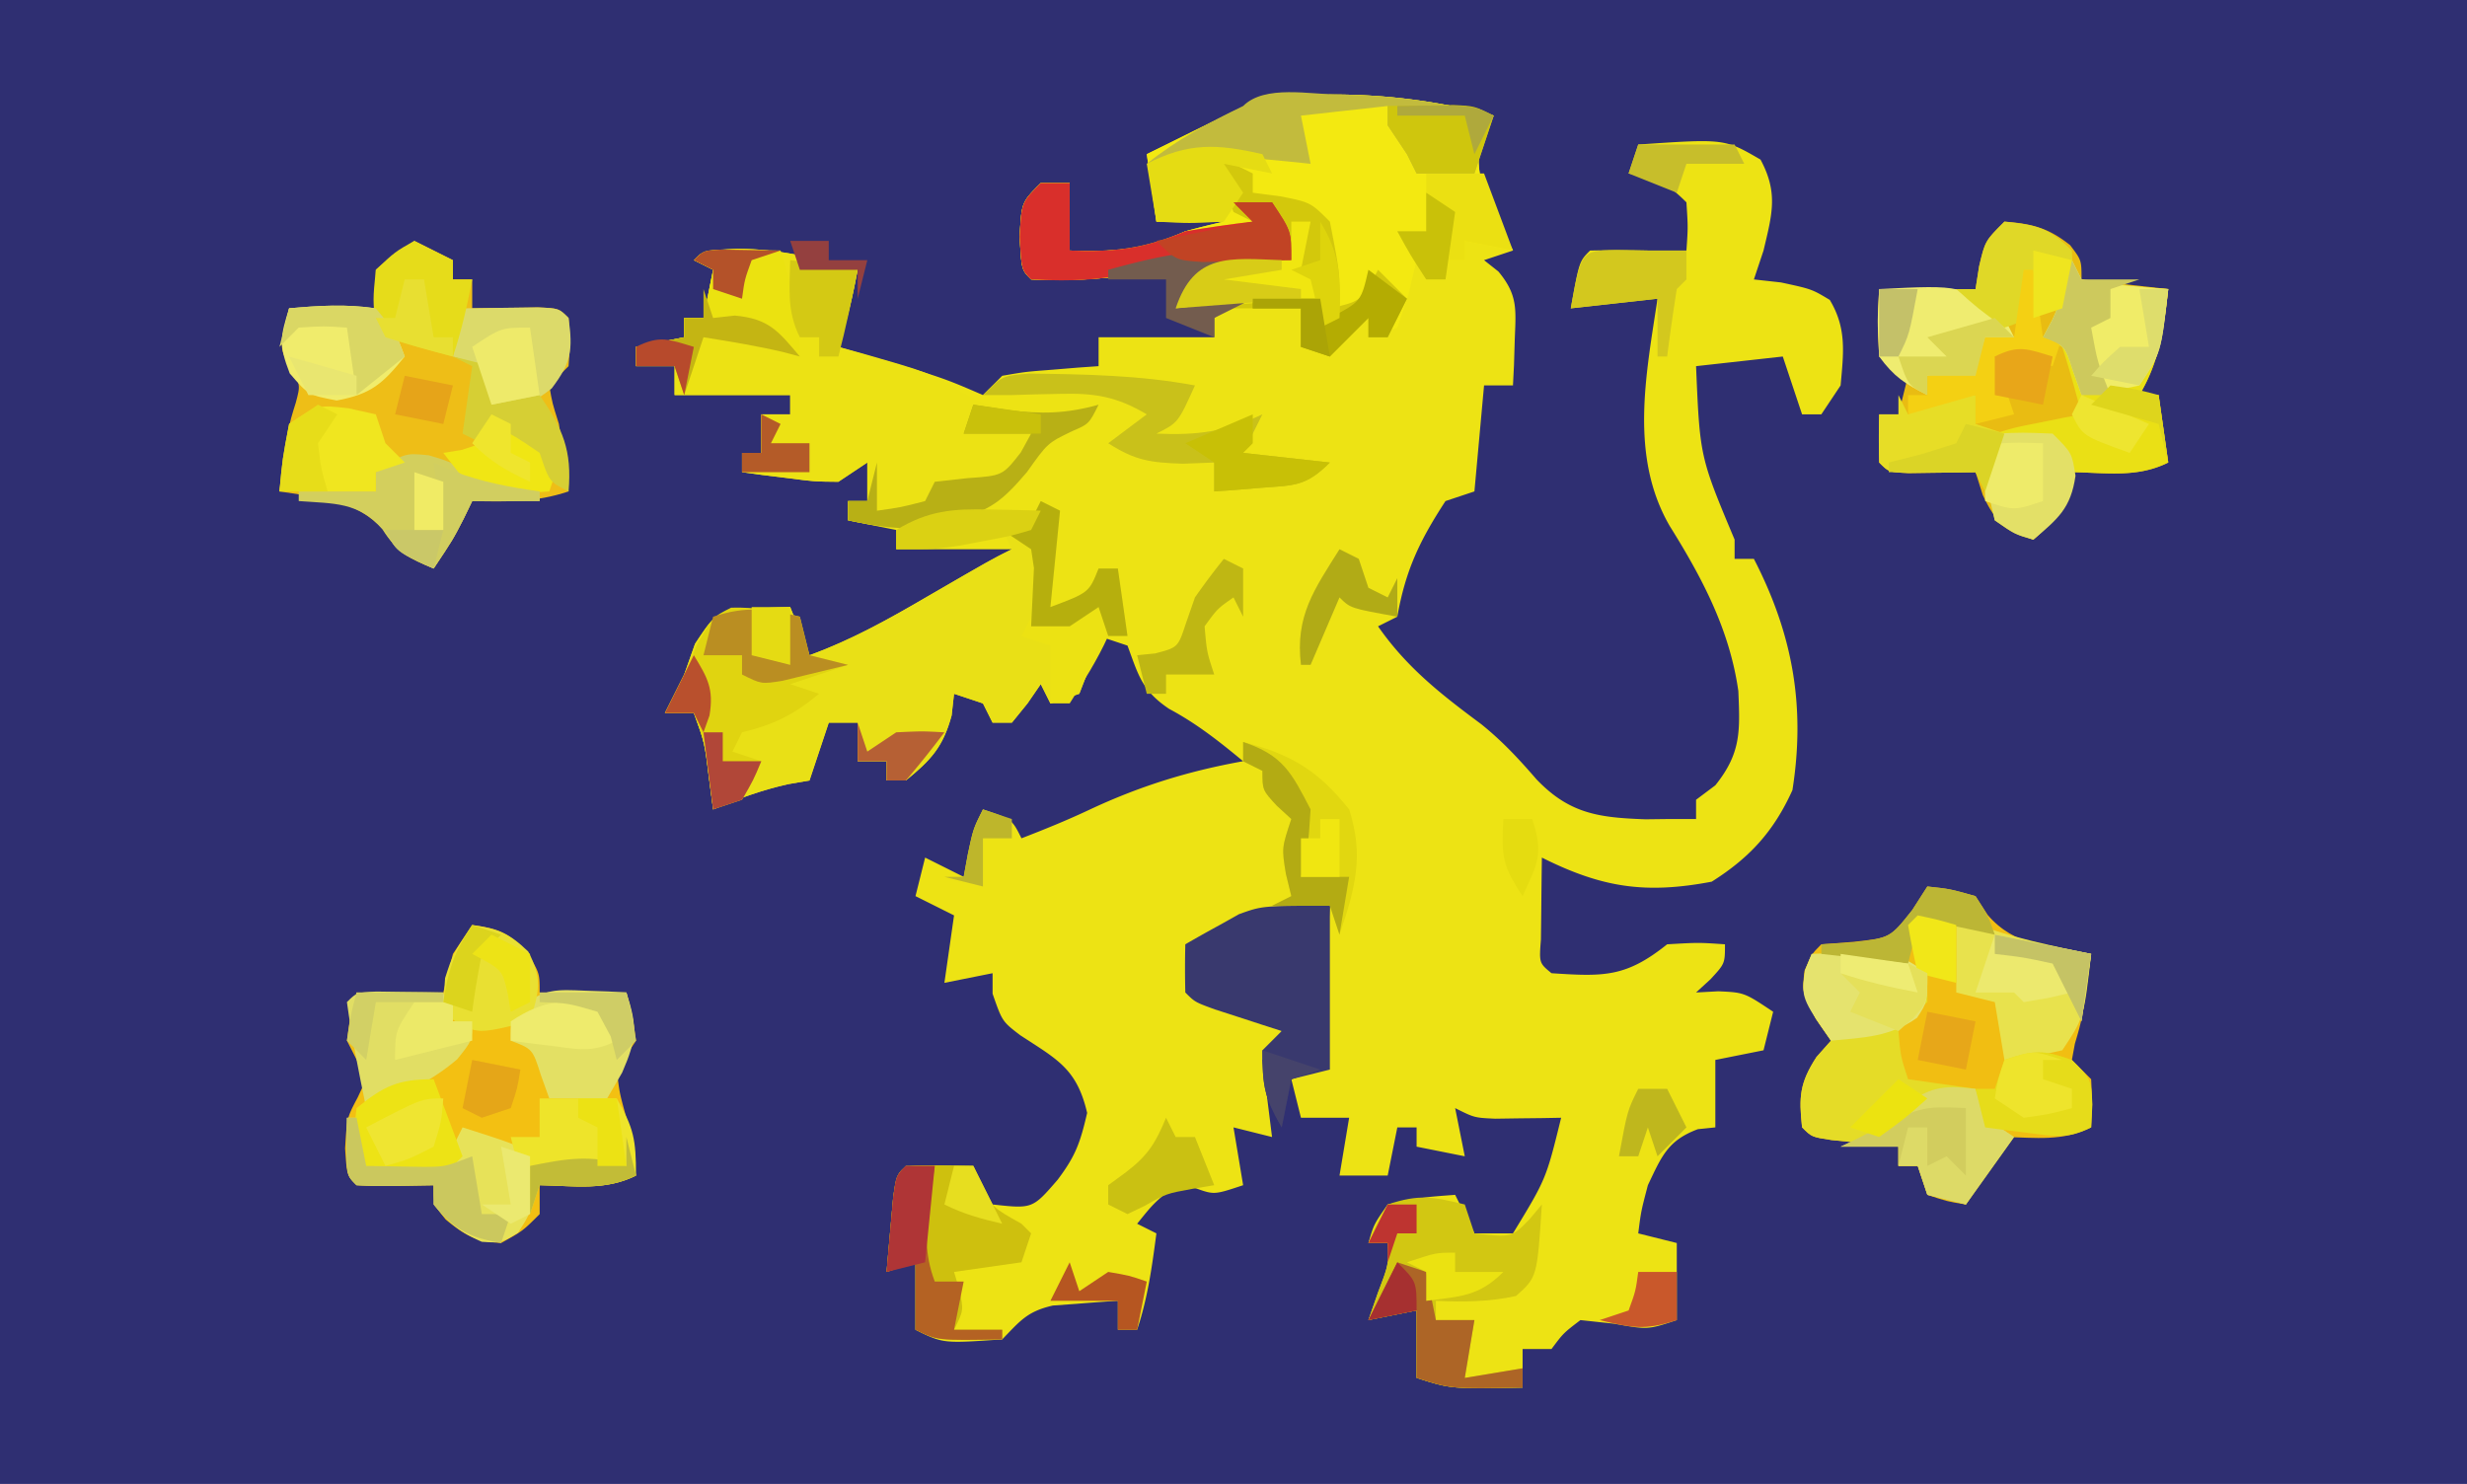 <svg xmlns="http://www.w3.org/2000/svg" width="256" height="154"><path fill="#2F2F72" d="M0 0h256v154H0V0Z"/><path fill="#EDE314" d="M138.98 9.81c5.534.059 10.681.783 16.02 2.19l-1.25 1.937C152.601 18.63 154.819 21.863 157 26l-3 1 1.488 1.176c2.02 2.436 1.821 3.893 1.7 7.011l-.083 2.731L157 40h-3l-1 11-3 1c-2.677 4.094-4.15 7.18-5 12l-2 1c2.994 4.295 6.56 7.074 10.71 10.156 2.19 1.763 3.894 3.6 5.728 5.719 3.43 3.59 6.477 3.98 11.328 4.152L173 85h3v-2l2-1.5c2.674-3.342 2.565-5.598 2.387-9.785-.91-6.39-3.757-11.741-7.137-17.153-4.17-7.238-2.446-15.637-1.25-23.562l-9 1c.875-4.875.875-4.875 2-6 2-.044 4-.04 6 0h4c.167-2.416.167-2.416 0-5-2.139-2.139-3.133-2.427-6-3l1-3c8.943-.614 8.943-.614 12.688 1.562 1.866 3.466 1.2 5.68.312 9.438l-1 3 2.813.312C188 30 188 30 189.875 31.125c1.78 2.967 1.426 5.501 1.125 8.875l-2 3h-2l-2-6-9 1c.396 9.41.396 9.41 4 18v2h2c4.019 7.786 5.376 15.287 4 24-1.933 4.277-4.428 7.007-8.375 9.5-6.932 1.32-11.43.598-17.625-2.5a920.275 920.275 0 0 0-.062 5.437l-.036 3.06c-.188 2.443-.188 2.443 1.098 3.503 5.448.357 7.715.428 12-3 3.25-.188 3.25-.188 6 0 0 2 0 2-1.5 3.625L176 103l2.313-.125C181 103 181 103 184 105l-1 4-5 1v7l-1.812.187c-3.141 1.167-3.77 2.841-5.188 5.813-.707 2.693-.707 2.693-1 5l4 1v8c-3 1-3 1-6.5.375L164 137c-1.772 1.354-1.772 1.354-3 3h-3v4c-7.429.143-7.429.143-11-1v-7l-5 1 1-2.875c1.102-2.896 1.102-2.896 1-5.125h-2c.563-1.937.563-1.937 2-4 3.625-.75 3.625-.75 7-1l2 4h4c3.436-5.637 3.436-5.637 5-12l-1.898.035c-.818.01-1.635.018-2.477.027l-2.46.036C153 116 153 116 151 115l1 5-5-1v-2h-2l-1 5h-5l1-6h-5l-1-4 3-1 1-17-4.75.875-2.672.492c-2.447.601-4.384 1.413-6.578 2.633v5l9 3v3l-2 1 1 8-4-1 1 6c-3 1-3 1-4.937.312L122 123c-2.271 1.854-2.271 1.854-4 4l2 1c-.458 3.47-.891 6.674-2 10h-2v-3c-1.439.087-2.876.196-4.312.312l-2.426.176c-2.67.604-3.398 1.592-5.262 3.512-6.138.43-6.138.43-9-1v-7l-3 1c.14-1.646.287-3.292.438-4.938.08-.916.162-1.833.246-2.777C93 122 93 122 94 121c2.333-.04 4.667-.042 7 0l2 4c4.139.454 4.139.454 6.75-2.563 1.854-2.47 2.334-3.798 3.063-6.937-1.074-4.626-3.13-5.562-6.965-8.078C104 106 104 106 103 103.125V101l-5 1 1-7-4-2 1-4 4 2 .438-2.375C101 86 101 86 102 84c3 1 3 1 4 3 2.374-.919 4.717-1.867 7.02-2.953 5.248-2.464 10.275-4.022 15.98-5.047-2.494-2.066-4.825-3.907-7.687-5.438-2.81-1.897-3.167-3.452-4.313-6.562l-3-1-.812 2.937L112 72l-3 1-1-2-1.375 2L105 75h-2l-1-2-3-1-.25 2.25c-.898 3.293-2.134 4.61-4.75 6.75h-2v-2h-3v-4h-3l-2 6-2.187.375c-2.77.615-5.21 1.51-7.813 2.625l-.437-3.313C73.117 77.07 73.117 77.07 72 74h-3l2-4 1.125-3.188C74 64 74 64 75.973 63.395c2.215-.27 2.215-.27 6.027-.395l2 5c4.328-1.575 8.224-3.747 12.188-6.063C102.87 58.065 102.87 58.065 105 57H93v-2l-5-1v-2h2v-4l-3 2c-2.48-.023-2.48-.023-5.187-.375l-2.731-.336L77 49v-2h2v-4h3v-2H70v-3h-4v-2l5-1v-2h2l1-5-2-1c1-1 1-1 4.563-1.188 4.396.04 8.22.983 12.437 2.188-.523 2.763-1.109 5.326-2 8l2.012.586c8.77 2.586 8.77 2.586 12.988 4.414l2-2c2.383-.414 2.383-.414 5.125-.625l2.758-.227L114 38v-3h12v-2l1-1h-5c1-3 1-3 4-5l-2.125.437C118.144 28.56 112.841 29.324 107 29c-1-1-1-1-1.187-4.438C106 21 106 21 108 19h3v7c4.595.18 7.825-.082 12-2a91.048 91.048 0 0 1 4-1h-7l-1-7 2.152-1.059 2.786-1.379 2.777-1.37c4.37-2.279 7.067-2.376 12.266-2.381Z"/><path fill="#F3E911" d="M138.98 9.81c5.534.059 10.681.783 16.02 2.19l-1.25 1.937C152.601 18.63 154.819 21.863 157 26l-5-1v2h-2v2h-2l-1-2-.812 3.437L145 34l-3 1v-2l-4 4-3-1v-4h-13c1-3 1-3 4-5l-2.125.437C118.144 28.56 112.841 29.324 107 29c-1-1-1-1-1.187-4.438C106 21 106 21 108 19h3v7c4.595.18 7.825-.082 12-2a91.048 91.048 0 0 1 4-1h-7l-1-7 2.152-1.059 2.786-1.379 2.777-1.37c4.37-2.279 7.067-2.376 12.266-2.381Z"/><path fill="#F1BE12" d="M200 92c2.313.25 2.313.25 5 1l1.25 1.938c2.792 3.29 6.623 3.404 10.75 4.062-.895 6.645-.895 6.645-1.688 9.313L215 110l2 2c.125 2.625.125 2.625 0 5-2.957 1.478-5.742 1.06-9 1l-.875 1.813C206 122 206 122 204 125c-1.938-.313-1.938-.313-4-1l-1-3h-2v-2c-.957-.09-.957-.09-1.934-.184l-2.504-.254c-.823-.08-1.647-.162-2.496-.246C188 118 188 118 187 117c-.342-3.166-.256-4.605 1.5-7.313L190 108l-1.563-2.25C187 103 187 103 187.25 100.75 188 99 188 99 189 98l3.313-.25c3.832-.413 3.832-.413 6.125-3.313L200 92Z"/><path fill="#F3C012" d="M49 96c2.798.386 3.82.801 5.75 2.938C56 101 56 101 56 103h9c.625 2.313.625 2.313 1 5l-2 3c.278 2.394.278 2.394 1 5 .34 1.999.674 3.999 1 6-3.215 1.607-6.436 1.057-10 1v3c-1.75 1.75-1.75 1.75-4 3-2.613-.158-3.731-.78-5.75-2.438C45 125 45 125 45 123l-3.938.063A59.19 59.19 0 0 1 37 123c-1-1-1-1-1.188-3.813C36 116 36 116 37.126 113.876L38 112a178.655 178.655 0 0 0-2-4c.375-2.75.375-2.75 1-5h9l1-4 2-3Z"/><path fill="#EEBE17" d="m43 25 4 2v2h2v3l1.934-.035c.826-.01 1.652-.018 2.504-.027l2.496-.036C58 32 58 32 59 33c.188 2.438.188 2.438 0 5l-2 2c.304 1.809.304 1.809 1 4 .35 2.33.686 4.664 1 7-3.473 1.158-6.36 1.069-10 1l-.875 1.813C47 56 47 56 45 59c-2.508-1.038-3.777-1.625-5.188-4-2.882-3.18-6.694-3.344-10.812-4 .9-6.679.9-6.679 1.688-9.188C31.2 39.907 31.2 39.907 30 38c-1-2-1-2 0-6h9v-4c2-1.75 2-1.75 4-3Z"/><path fill="#E9BC12" d="M208 23c2.877.221 4.54.635 6.813 2.438C216 27 216 27 216 29l9 1c-.468 4.056-.88 7.466-3 11h2l1 7c-3.215 1.607-6.436 1.057-10 1l-.313 1.813c-.776 2.47-1.758 3.51-3.687 5.187-2.993-1.098-3.846-1.677-5.25-4.625L205 49l-1.934.035-2.504.028-2.496.035C196 49 196 49 195 48a99.984 99.984 0 0 1 0-5h2l1-4-3-2c-.188-3.625-.188-3.625 0-7h10l.375-2.375C206 25 206 25 208 23Z"/><path fill="#E9E016" d="m108 52 2 1-1 10c4-1.5 4-1.5 5-4h2l1 7h-3l-.813 2.938L112 72l-3 1-1-2-1.375 2L105 75h-2l-1-2-3-1-.25 2.25c-.898 3.293-2.134 4.61-4.75 6.75h-2v-2h-3v-4h-3l-2 6-2.188.375c-2.77.615-5.209 1.51-7.812 2.625l-.438-3.313C73.118 77.07 73.118 77.07 72 74h-3l2-4 1.125-3.188C74 64 74 64 75.973 63.395c2.215-.27 2.215-.27 6.027-.395l2 5c4.328-1.575 8.224-3.747 12.188-6.063C102.87 58.066 102.87 58.066 105 57l-1-2 3-1 1-2Z"/><path fill="#ECE214" d="M76.563 25.813c4.396.04 8.22.982 12.437 2.187-.523 2.763-1.109 5.326-2 8l2.012.55c7.44 2.119 7.44 2.119 10.675 4.075 3.917 2.328 7.8 2.6 12.25 1.938L114 42c-1 2-1 2-2.75 2.75-2.543 1.23-2.543 1.23-4.688 4.25-2.591 3.034-3.808 3.968-7.562 5l-2.438.688c-3.04.37-5.577-.063-8.562-.688v-2h2v-4l-3 2c-2.48-.023-2.48-.023-5.188-.375l-2.73-.336L77 49v-2h2v-4h3v-2H70v-3h-4v-2l5-1v-2h2l1-5-2-1c1-1 1-1 4.563-1.188Z"/><path fill="#E5DC27" d="M188 99c8.571-.286 8.571-.286 12 2v3l-1.563 1.375L197 107c.23 2.655.23 2.655 1 5l7 1 1 3 3 2-5 7-4-1-1-3h-2v-2c-.957-.09-.957-.09-1.934-.184l-2.504-.254c-.823-.08-1.647-.162-2.496-.246C188 118 188 118 187 117c-.342-3.166-.256-4.605 1.5-7.313L190 108l-1.563-2.25C187 103 187 103 187.313 100.687L188 99Z"/><path fill="#EAE015" d="m215 27 1 2c2.126.467 2.126.467 4.563.625l2.503.227L225 30c-.468 4.056-.88 7.466-3 11h2l1 7c-3.215 1.607-6.436 1.057-10 1l-.313 1.813c-.776 2.47-1.758 3.51-3.687 5.187-1.938-.563-1.938-.563-4-2-1.427-6.146-1.427-6.146 0-9 2.066-.633 2.066-.633 4.563-1.125l2.503-.508L216 43a128.606 128.606 0 0 0-2-7l-2-1 .938-1.75c.988-2.093 1.579-3.995 2.062-6.25Z"/><path fill="#D3C80C" d="m126 16 4 2v2l2.875.375C136 21 136 21 138 23c1.27 6.462 1.27 6.462 0 9 3.278-.752 3.278-.752 5-4l3 3-2 4h-2v-2l-4 4-3-1v-4h-13c1-3 1-3 4-5l-2.125.438C118.144 28.558 112.841 29.323 107 29c-1-1-1-1-1.188-4.438C106 21 106 21 108 19h3v7c4.645.182 7.758-.197 12-2 2.326-.381 4.66-.725 7-1l-2-1a101.168 101.168 0 0 1-2-6Z"/><path fill="#39396E" d="M138 94v17l-4 1-1 5c-1.765-3.088-2-4.233-2-8l2-2-1.934-.621-2.504-.817-2.496-.808C124 104 124 104 123 103a99.984 99.984 0 0 1 0-5 152.46 152.46 0 0 1 3.563-2l2.003-1.125C131 94 131 94 138 94Z"/><path fill="#D2C712" d="m152 125 1 3c3.878.434 3.878.434 5.75-1.5L160 125c-.487 7.544-.487 7.544-2.688 9.5-2.824.61-5.43.631-8.312.5v2h4l-1 6 6-1v2c-7.429.143-7.429.143-11-1v-7l-5 1 1-2.875c1.102-2.896 1.102-2.896 1-5.125h-2c.813-1.938.813-1.938 2-4 3.29-1.097 4.713-.8 8 0Z"/><path fill="#E0D410" d="m83 64 1 4 4 1-6 2 3 1c-2.673 2.196-4.671 3.196-8 4l-1 2 3 1c-.813 1.938-.813 1.938-2 4l-3 1-.438-3.313C73.118 77.07 73.118 77.07 72 74h-3l2-4 1.375-3.188C74 64 74 64 75.875 63.063c2.51-.073 4.694.33 7.125.938Z"/><path fill="#CEC00E" d="M97.563 120.938 101 121l.813 1.875c1.143 2.425 1.143 2.425 4.187 4.125l1 1-1 3-7 1 .563 1.875C100 136 100 136 99 138h5v1c-6.75.125-6.75.125-9-1v-7l-3 1c.14-1.646.287-3.292.438-4.938.08-.916.162-1.833.246-2.777.518-3.742.894-3.278 4.879-3.347Z"/><path fill="#E8E24D" d="m203 95 1.938.875c3.946 1.45 7.95 2.283 12.062 3.125-.75 6.625-.75 6.625-3 10-3.125.688-3.125.688-6 1l-1-6-4-1v-8Z"/><path fill="#C2BB3D" d="M138.98 9.81c5.534.059 10.681.783 16.02 2.19l-2 6h-6l-1-2-2-3v-2l-9 1 1 5-2.45-.254-3.237-.309-3.2-.316c-2.927-.114-5.284.17-8.113.879 3.127-2.526 6.396-4.238 10-6 2.24-2.24 6.955-1.187 9.98-1.19Z"/><path fill="#F0EC68" d="m215 27 1 2c2.126.467 2.126.467 4.563.625l2.503.227L225 30c-.75 6.625-.75 6.625-3 10-3.125.688-3.125.688-6 1l-.875-2.438c-.858-2.695-.858-2.695-3.125-3.562l.938-1.75c.988-2.093 1.579-3.995 2.062-6.25Z"/><path fill="#EBE210" d="M74.848 25.902 81 26c1.193 3.877 2 6.916 2 11l-1.625-.438C78.601 35.906 75.815 35.449 73 35l-2 6-1-3h-4v-2l5-1v-2h2l1-5-2-1c1-1 1-1 2.848-1.098Z"/><path fill="#E1D710" d="M129 77c4.978 1.273 7.786 2.96 11 7 1.575 4.83.61 8.266-1 13l-1-3h-6l2-1-.563-2.313C133 88 133 88 134 85l-1.5-1.375C131 82 131 82 131 80l-2-1v-2Z"/><path fill="#D3CF5D" d="M44.5 47.25C47 48 47 48 50 50c1.99.39 3.99.732 6 1v1h-7l-.875 1.813C47 56 47 56 45 59c-2.551-1.056-3.806-1.695-5.313-4.063C37.19 52.07 34.663 52.278 31 52v-1h8v-2c3-2 3-2 5.5-1.75Z"/><path fill="#E3E064" d="m60.688 102.813 2.449.082L65 103c1.15 3.553 1.087 4.8-.438 8.313L63 114h-6l-.875-2.438c-.858-2.695-.858-2.695-3.125-3.562 0-2 0-2 1.207-3.613 2.309-1.786 3.6-1.7 6.48-1.575Z"/><path fill="#DDDA67" d="m205 113 1 3 3 2-5 7-4-1-1-3h-2v-2h-6l1.688-.75c2.456-1.218 2.456-1.218 4.75-3.375 2.86-2.093 4.11-2.27 7.562-1.875Z"/><path fill="#EFEC70" d="M195 30c8.635-.44 8.635-.44 13 3l1 2h-3l-1 4h-5v2c-2.319-1.16-3.457-1.896-5-4-.188-3.688-.188-3.688 0-7Z"/><path fill="#E7E259" d="M36 116h1l1 5h8l2-4c5.875 1.875 5.875 1.875 7 3 .46 5.287.46 5.287-1.25 7.938C52 129 52 129 50 128.875c-2.244-.982-3.474-1.967-5-3.875v-2l-3.938.063A59.19 59.19 0 0 1 37 123c-1-1-1-1-1.063-4.063L36 116Z"/><path fill="#E1DE64" d="m39.066 102.902 2.496.035 2.504.028L46 103l1 3h2c0 2 0 2-1.563 3.938-3.008 2.545-5.768 3.65-9.437 5.062-.752-3.655-1.496-7.302-2-11 1-1 1-1 3.066-1.098Z"/><path fill="#D92F2B" d="M108 19h3v7c4.645.182 7.758-.197 12-2 2.326-.381 4.66-.725 7-1l-2-2h4c2 3 2 3 2 6l-2.125-.07c-6.604-.126-6.604-.126-13.063 1.07-4.232 1.11-7.465 1.229-11.812 1-1-1-1-1-1.188-4.438C106 21 106 21 108 19Z"/><path fill="#C9C11A" d="M106.793 38.77c5.824.073 11.473.163 17.207 1.23-1.75 3.875-1.75 3.875-4 5 4.219.196 7.17-.198 11-2l-2 4 9 1c-2.495 2.495-3.673 2.36-7.125 2.625l-2.758.227L126 51v-3l-3.25.125c-3.407-.114-4.957-.338-7.75-2.125l4-3c-3.16-1.862-5.415-2.224-9.063-2.125l-2.597.055L105 41h-3c2-2 2-2 4.793-2.23Z"/><path fill="#EEE42A" d="M56 114h8c1.765 3.088 2 4.233 2 8-3.215 1.607-6.436 1.057-10 1l-1 3-2-8h3v-4Z"/><path fill="#DCDA6A" d="M48 32c1.646-.027 3.292-.046 4.938-.063l2.777-.035C58 32 58 32 59 33c.45 3.328.306 4.595-1.75 7.313C55 42 55 42 51 42l-.313-1.938L50 38l-3-1 1-5Z"/><path fill="#E5E36E" d="M188 99c8.571-.286 8.571-.286 12 2 0 3 0 3-1.063 4.625-2.812 1.996-5.56 2.056-8.937 2.375-3.077-4.43-3.077-4.43-2.688-7.313L188 99Z"/><path fill="#F0EC6C" d="M30 32c3.05-.288 5.962-.458 9 0 2.063 2.5 2.063 2.5 3 5-2.279 2.805-3.451 3.9-7.063 4.563C32 41 32 41 30.064 38.75c-1.16-3.001-.976-3.804-.063-6.75Z"/><path fill="#F0E61F" d="M36.188 42.375 39 43l1 3 2 2-3 1v2H29c.313-3.375.313-3.375 1-7 3-2 3-2 6.188-1.625Z"/><path fill="#E6DC1A" d="m43 25 4 2v2h2c-.523 2.763-1.109 5.326-2 8-6.875-1.875-6.875-1.875-8-3-.313-2.875-.313-2.875 0-6 2-1.875 2-1.875 4-3ZM215 110c2 2 2 2 2.125 4.625L217 117c-2.52 1.26-3.854.919-6.625.563l-2.477-.31L206 117l-1-4h2l1-3c3.148-1.05 3.993-1.067 7 0Z"/><path fill="#EDE315" d="m45 112 3 8c-2 2-2 2-3.91 2.23-5.979-.119-5.979-.119-7.09-1.23-.375-2.875-.375-2.875 0-6 2.85-2.311 4.314-3 8-3Z"/><path fill="#E9E032" d="M49 96c2.676.37 3.843.849 5.813 2.75 1.504 2.85 1.11 4.23.187 7.25-5.434 1.328-5.434 1.328-7.938-.125C46 104 46 104 46.188 101.5 47 99 47 99 49 96Z"/><path fill="#E7DD26" d="m197 41 1 2 1.813-1C202 41 202 41 205 41v3l3 1-2 6-1-2-1.934.035-2.504.028-2.496.035C196 49 196 49 195 48a99.984 99.984 0 0 1 0-5h2v-2Z"/><path fill="#E0D827" d="M208 23c3.297.33 4.623.623 7 3 .125 2.625.125 2.625 0 5-2.332 1.206-4.496 2.165-7 3-2.688-1.938-2.688-1.938-5-4h2l.375-2.375C206 25 206 25 208 23Z"/><path fill="#E3E067" d="M207 45c2.875-.125 2.875-.125 6 0 2 2 2 2 2.375 4.375-.482 3.377-1.82 4.469-4.375 6.625-1.938-.563-1.938-.563-4-2-1.427-6.146-1.427-6.146 0-9Z"/><path fill="#B8B015" d="m101 42 3.688.563c3.342.427 6.032.36 9.312-.563-1 2-1 2-2.75 2.75-2.543 1.23-2.543 1.23-4.688 4.25-2.591 3.034-3.808 3.968-7.562 5l-2.438.688c-3.04.37-5.577-.063-8.562-.688v-2h2l1-4v5c2.473-.344 2.473-.344 5-1l1-2 3.375-.375c3.67-.258 3.67-.258 5.563-2.688L107 45h-7l1-3Z"/><path fill="#AD6526" d="m145 131 3 1 1 5h4l-1 6 6-1v2c-7.429.143-7.429.143-11-1v-7l-5 1 3-6Z"/><path fill="#BA8E22" d="m83 64 1 4 4 1c-1.456.363-2.915.715-4.375 1.063l-2.46.597C79 71 79 71 77 70v-2h-4l1-4c3.325-1.108 5.622-.845 9 0Z"/><path fill="#EBE012" d="M148 18h6l3 8-5-1v2h-2v2h-2c-1.625-2.5-1.625-2.5-3-5h3v-6Z"/><path fill="#F0E610" d="M134 23h2l-1 5h2v3l-15 1c1-3 1-3 4-5 2.043-.195 2.043-.195 4.188-.125L134 27v-4Z"/><path fill="#E5DC13" d="m131 16 1 2-5-1 2 3-2 3c-3.625.188-3.625.188-7 0l-1-6c4.309-2.22 7.31-2.082 12-1Z"/><path fill="#B46223" d="M94 121h3l-.563 3.75c-.384 3.013-.524 5.35.563 8.25h3l-1 5h5v1c-6.75.125-6.75.125-9-1v-7l-3 1c.14-1.646.287-3.292.438-4.938.08-.916.162-1.833.246-2.777C93 122 93 122 94 121Z"/><path fill="#D3C81E" d="M167.813 25.938 171 26h4v3l-1 1a235.648 235.648 0 0 0-1 7h-1v-6l-9 1c1.073-5.98 1.073-5.98 4.813-6.063Z"/><path fill="#ECE96E" d="m207 97 10 2-1 7-1-3-2.438.563L210 104l-1-1h-4l2-6Z"/><path fill="#F0E614" d="M51 43c2.636 1.318 4.723 3.142 7 5l-1 3c-6.4.492-6.4.492-9.438-2L46 47l1.938-.313L50 46l1-3Z"/><path fill="#F4D013" d="M210 28h1l1 7h2l-1 3-1.875-.5c-2.086-.576-2.086-.576-4.125-.5l2 6-4 1v-3l-7 2v-2h2v-2l5-1 1-3h3l1-7Z"/><path fill="#CFC60D" d="M144 11c1.458-.027 2.917-.046 4.375-.063l2.46-.035C153 11 153 11 155 12l-2 6h-6l-1-2-2-3v-2Z"/><path fill="#B3AB13" d="M129 77c4.133 1.378 5.018 3.177 7 7-.25 3.875-.25 3.875-1 7h5l-1 6-1-3h-6l2-1-.563-2.313C133 88 133 88 134 85l-1.5-1.375C131 82 131 82 131 80l-2-1v-2Z"/><path fill="#CBC85E" d="M36 116h1l1 5c1.887.03 1.887.03 3.813.063l2.144.035c2.246-.015 2.246-.015 5.043-1.098l1 6h3l-1 3c-3.243-.56-4.93-1.413-7-4v-2l-3.938.063A59.19 59.19 0 0 1 37 123c-1-1-1-1-1.063-4.063L36 116Z"/><path fill="#D1CE60" d="m45 48 2.125.938C50.089 50.032 52.877 50.563 56 51v1h-7l-.875 1.813C47 56 47 56 45 59c-3.875-1.75-3.875-1.75-5-4h6l-1-7Z"/><path fill="#D4C914" d="m82 27 7 1c-.588 3.024-1.227 6.018-2 9h-2v-2h-2c-1.354-2.709-1.065-5.01-1-8Z"/><path fill="#ECE213" d="M114 62c.75 1.563.75 1.563 1 4-1.13 2.503-2.521 4.67-4 7h-2v-6l-3-1 1-2c1.993-.374 3.994-.707 6-1l1-1Z"/><path fill="#B6AF0D" d="m108 52 2 1-1 10c4-1.5 4-1.5 5-4h2l1 7h-2l-1-3-3 2h-4l.293-6.055L107 57l-3-2 3-1 1-2Z"/><path fill="#D6CF34" d="m47 37 4 1v4l5-1c2.408 3.512 3.366 5.727 3 10-2-1-2-1-3-4-2.498-1.699-2.498-1.699-5-3l-1 2-2-1 1-7-2-1Z"/><path fill="#CDC95D" d="m215 27 1 2h6l-3 1v3l-2 1c.656 3.61.656 3.61 2 7h-3l-.875-2.438c-.858-2.695-.858-2.695-3.125-3.562l.938-1.75c.988-2.093 1.579-3.995 2.062-6.25Z"/><path fill="#BFB713" d="m127 58 2 1v5l-1-2c-1.666 1.165-1.666 1.165-3 3 .23 2.655.23 2.655 1 5h-5v2h-2l-1-4 1.875-.188c2.363-.619 2.363-.619 3.188-3.124L124 62a70.29 70.29 0 0 1 3-4Z"/><path fill="#C4B513" d="m73 30 1 3 2.25-.25c3.532.321 4.516 1.603 6.75 4.25l-1.625-.438C78.601 35.906 75.815 35.449 73 35l-2 6-1-3h-4v-2l5-1v-2h2v-3Z"/><path fill="#CAC112" d="m121 116 1 2h2l2 5-2.25.375c-2.732.5-2.732.5-4.938 1.75L117 126l-2-1v-2l1.875-1.375c2.26-1.728 3.053-3.033 4.125-5.625Z"/><path fill="#B4AC02" d="m142 28 4 3-2 4h-2v-2l-4 4-3-1v-4h-5v-1h7l1 2c3.248-1.722 3.248-1.722 4-5Z"/><path fill="#EEEA6A" d="m55 34 1 7-5 1-2-6c3-2 3-2 6-2Z"/><path fill="#735C4E" d="m129 26-1.813 1.313A44.736 44.736 0 0 0 122 32l8-1-4 2v2l-5-2v-4h-6v-1c4.842-1.336 8.934-2.253 14-2Z"/><path fill="#C14324" d="M128 21h4c2 3 2 3 2 6-1.958.054-3.916.093-5.875.125l-3.305.07C122 27 122 27 120 25l10-2-2-2Z"/><path fill="#BCB635" d="M200 92c2.375.25 2.375.25 5 1 1.313 2.063 1.313 2.063 2 4l-2.313-.5c-2.723-.591-2.723-.591-5.687-.5l-1 4-9-1v-1l3.25-.188c3.885-.473 3.885-.473 6.188-3.374.515-.805 1.03-1.61 1.562-2.438Z"/><path fill="#D2CD5E" d="M204 115v7l-2-2-2 1v-4h-2l-1 4v-2h-6l1.813-.875c6.482-3.334 6.482-3.334 11.187-3.125Z"/><path fill="#C8C006" d="M130 43v3l-1 1 9 1c-2.495 2.495-3.673 2.36-7.125 2.625l-2.758.227L126 51v-3l-3-2 7-3Z"/><path fill="#EEE42C" d="M214 110h-2v2l3 1v2c-2.313.625-2.313.625-5 1l-3-2c.313-1.938.313-1.938 1-4 3-1 3-1 6 0Z"/><path fill="#EEEB6D" d="m63 104 1 4c-2.52 1.26-3.854.919-6.625.563l-2.477-.31L53 108v-2c3.644-2.43 5.712-2.162 10-2Z"/><path fill="#EEEB6A" d="M209.563 45.938 212 46v6c-3 1-3 1-6 0a99.984 99.984 0 0 1 0-5c1-1 1-1 3.563-1.063Z"/><path fill="#DAD764" d="M30 32c3.05-.288 5.962-.458 9 0 2.063 2.5 2.063 2.5 3 5l-5 4-1-7c-2.416-.167-2.416-.167-5 0l-2 2 1-4Z"/><path fill="#E7A719" d="m200 105 5 1-1 5-5-1 1-5Z"/><path fill="#DBD652" d="m207 33 2 2h-3l-1 4h-5v2c-2-1-2-1-3-4h5l-2-2 7-2Z"/><path fill="#B1AB16" d="m139 57 2 1 1 3 2 1 1-2v4c-4.875-.875-4.875-.875-6-2l-3 7h-1c-.615-5.076 1.383-7.83 4-12Z"/><path fill="#E7DD19" d="m33 42 2 1-2 3c.312 2.646.312 2.646 1 5h-5c.313-3.375.313-3.375 1-7l3-2Z"/><path fill="#DEDD6C" d="M222 30h3c-.75 6.625-.75 6.625-3 10l-5-1c1.313-1.5 1.313-1.5 3-3h3l-1-6Z"/><path fill="#EFE531" d="M46 114c-.188 2.375-.188 2.375-1 5-2.563 1.313-2.563 1.313-5 2l-2-4c5.75-3 5.75-3 8-3Z"/><path fill="#ECE968" d="M43 104h4v2h2v2l-8 2c0-3 0-3 2-6Z"/><path fill="#F1E718" d="M199 95c2.063.438 2.063.438 4 1v6l-4-1a88.406 88.406 0 0 1-1-5l1-1Z"/><path fill="#DBD113" d="m102.75 52.875 2.984.055L108 53l-1 2c-2.145.633-2.145.633-4.813 1.125l-2.644.508C97 57 97 57 93 57v-2c3.35-2.026 5.87-2.217 9.75-2.125Z"/><path fill="#D8CC17" d="M133 27v1l-6 1 8 1v1l-13 1c1.93-5.787 5.61-5.203 11-5Z"/><path fill="#C9582B" d="M170 132h4v5c-3.29 1.097-4.713.8-8 0l3-1c.733-2.015.733-2.015 1-4Z"/><path fill="#E5A618" d="m49 110 5 1c-.313 1.938-.313 1.938-1 4l-3 1-2-1 1-5Z"/><path fill="#E8A619" d="m213 37-1 5-5-1v-4c2.49-1.245 3.41-.777 6 0Z"/><path fill="#B65621" d="m111 131 1 3 3-2c2.188.375 2.188.375 4 1l-1 5h-2v-3h-7l2-4Z"/><path fill="#AF3536" d="M94 121h3l-1 10-4 1c.14-1.646.287-3.292.438-4.938.08-.916.162-1.833.246-2.777C93 122 93 122 94 121Z"/><path fill="#C2BC37" d="m65 118 1 4c-3.215 1.607-6.436 1.057-10 1l-1 3v-5c3.663-.75 6.424-1.238 10 0v-3Z"/><path fill="#DBD426" d="m204 44 4 1-2 6-1-2h-9v-1l3.438-.875L203 46l1-2Z"/><path fill="#E8DF31" d="M42 29h2l1 6h2v2a128.606 128.606 0 0 1-7-2l-1-2h2l1-4Z"/><path fill="#E5E05A" d="m198 100 2 1c0 3 0 3-1.5 4.688L197 107l-5-2 1-2-2-2 7 1v-2Z"/><path fill="#E6A419" d="m42 39 5 1-1 4-5-1 1-4Z"/><path fill="#C7BE2B" d="M170 15h10l1 2h-6l-1 3-5-2 1-3Z"/><path fill="#BFB71D" d="M170 113h3l2 4-3 3-1-3-1 3h-2c.875-4.75.875-4.75 2-7Z"/><path fill="#C9C109" d="m148 20 3 2-1 7h-2c-1.625-2.5-1.625-2.5-3-5h3v-4Z"/><path fill="#EEE530" d="m216 41 7 3-2 3c-4.875-1.75-4.875-1.75-6-4l1-2Z"/><path fill="#B45229" d="M74.848 25.902 81 26l-3 1c-.733 2.015-.733 2.015-1 4l-3-1v-2l-2-1c1-1 1-1 2.848-1.098Z"/><path fill="#CFCD66" d="M56 103h9c.625 2.375.625 2.375 1 5l-2 2-.625-2.438L62 105c-3.053-.898-3.053-.898-6-1v-1Z"/><path fill="#D2D065" d="M37 103h9v1h-7l-1 6-2-2c.375-2.625.375-2.625 1-5Z"/><path fill="#DCD41D" d="m49 96 3 1-2 2a89.901 89.901 0 0 0-1 6l-3-1c.547-3.375 1.055-5.082 3-8Z"/><path fill="#B14738" d="M73 76h2v3h4c-.813 1.938-.813 1.938-2 4l-3 1-1-8Z"/><path fill="#B66034" d="m89 75 1 3 3-2c2.688-.125 2.688-.125 5 0a105.022 105.022 0 0 1-4 5h-2v-2h-3v-4Z"/><path fill="#B45B28" d="m79 43 2 1-1 2h4v3h-7v-2h2v-4Z"/><path fill="#EFE51F" d="m211 26 4 1-1 5-3 1v-7Z"/><path fill="#EBE211" d="M151 130v2h5c-2.565 2.565-4.477 2.54-8 3v-3l-2-1c3-1 3-1 5-1Z"/><path fill="#EBE970" d="m52 119 3 1v6l-2 1-3-2h3l-1-6Z"/><path fill="#C5C365" d="m207 97 10 2-1 7-3-6c-3.03-.658-3.03-.658-6-1v-2Z"/><path fill="#EDE316" d="m51 97 4 2v5l-2 1-.313-1.875c-.562-2.49-.562-2.49-3.687-4.125l2-2Z"/><path fill="#E5DB13" d="M78 63h4v6l-4-1v-5Z"/><path fill="#C4C169" d="M195 30h4c-.875 4.75-.875 4.75-2 7h-2v-7Z"/><path fill="#ECE214" d="M60 114h4l1 7h-3v-4l-2-1v-2Z"/><path fill="#BEB62B" d="m102 84 3 1v2h-3v5l-4-1h2l.438-2.375C101 86 101 86 102 84Z"/><path fill="#DED51C" d="M219 40c2.625.375 2.625.375 5 1l1 7-1-4-7-2 2-2Z"/><path fill="#45436B" d="m131 109 6 2-3 1-1 5c-1.765-3.088-2-4.233-2-8Z"/><path fill="#EEEC73" d="m191 99 7 1 1 3c-2.763-.523-5.326-1.109-8-2v-2Z"/><path fill="#F0E611" d="M137 85h2v6h-4v-4h2v-2Z"/><path fill="#B9502D" d="M72 68c1.43 2.354 2.087 3.48 1.625 6.25L73 76l-1-2h-3l3-6Z"/><path fill="#B74A2C" d="m72 36-1 5-1-3h-4v-2c2.49-1.245 3.41-.777 6 0Z"/><path fill="#DED40C" d="M137 23c2.094 3.402 2.18 6.053 2 10l-2 1-.375-2.438L136 29l-2-1 3-1v-4Z"/><path fill="#E7DE1F" d="M99 121h2l3 6c-2.169-.506-4-1-6-2l1-4Z"/><path fill="#E5DC10" d="M156 85h3c1.208 3.623.543 4.641-1 8-2.152-3.228-2.2-4.284-2-8Z"/><path fill="#EFE52D" d="m51 43 2 1v3l2 1v2c-2.468-1.152-4.048-2.048-6-4l2-3Z"/><path fill="#ABA406" d="M130 31h7l1 6-3-1v-4h-5v-1Z"/><path fill="#94403F" d="M82 25h4v2h4l-1 4v-3h-6l-1-3Z"/><path fill="#A63030" d="M145 131c2 2 2 2 2 5l-5 1 3-6Z"/><path fill="#BE3430" d="M144 125h3v3h-2l-1 3v-2h-2l2-4Z"/><path fill="#ECE310" d="m197 112 3 2c-2.313 2.063-2.313 2.063-5 4l-3-1 5-5Z"/><path fill="#CAC868" d="M40 55h6l-1 4c-3.875-1.75-3.875-1.75-5-4Z"/><path fill="#F0EB65" d="m43 49 3 1v5h-3v-6Z"/><path fill="#C9C10B" d="m101 42 7 1v2h-8l1-3Z"/><path fill="#E9E670" d="m30 37 7 2v2h-5l-2-4Z"/><path fill="#AFA93C" d="M145 11c7.75-.125 7.75-.125 10 1l-2 4-1-4h-7v-1Z"/></svg>